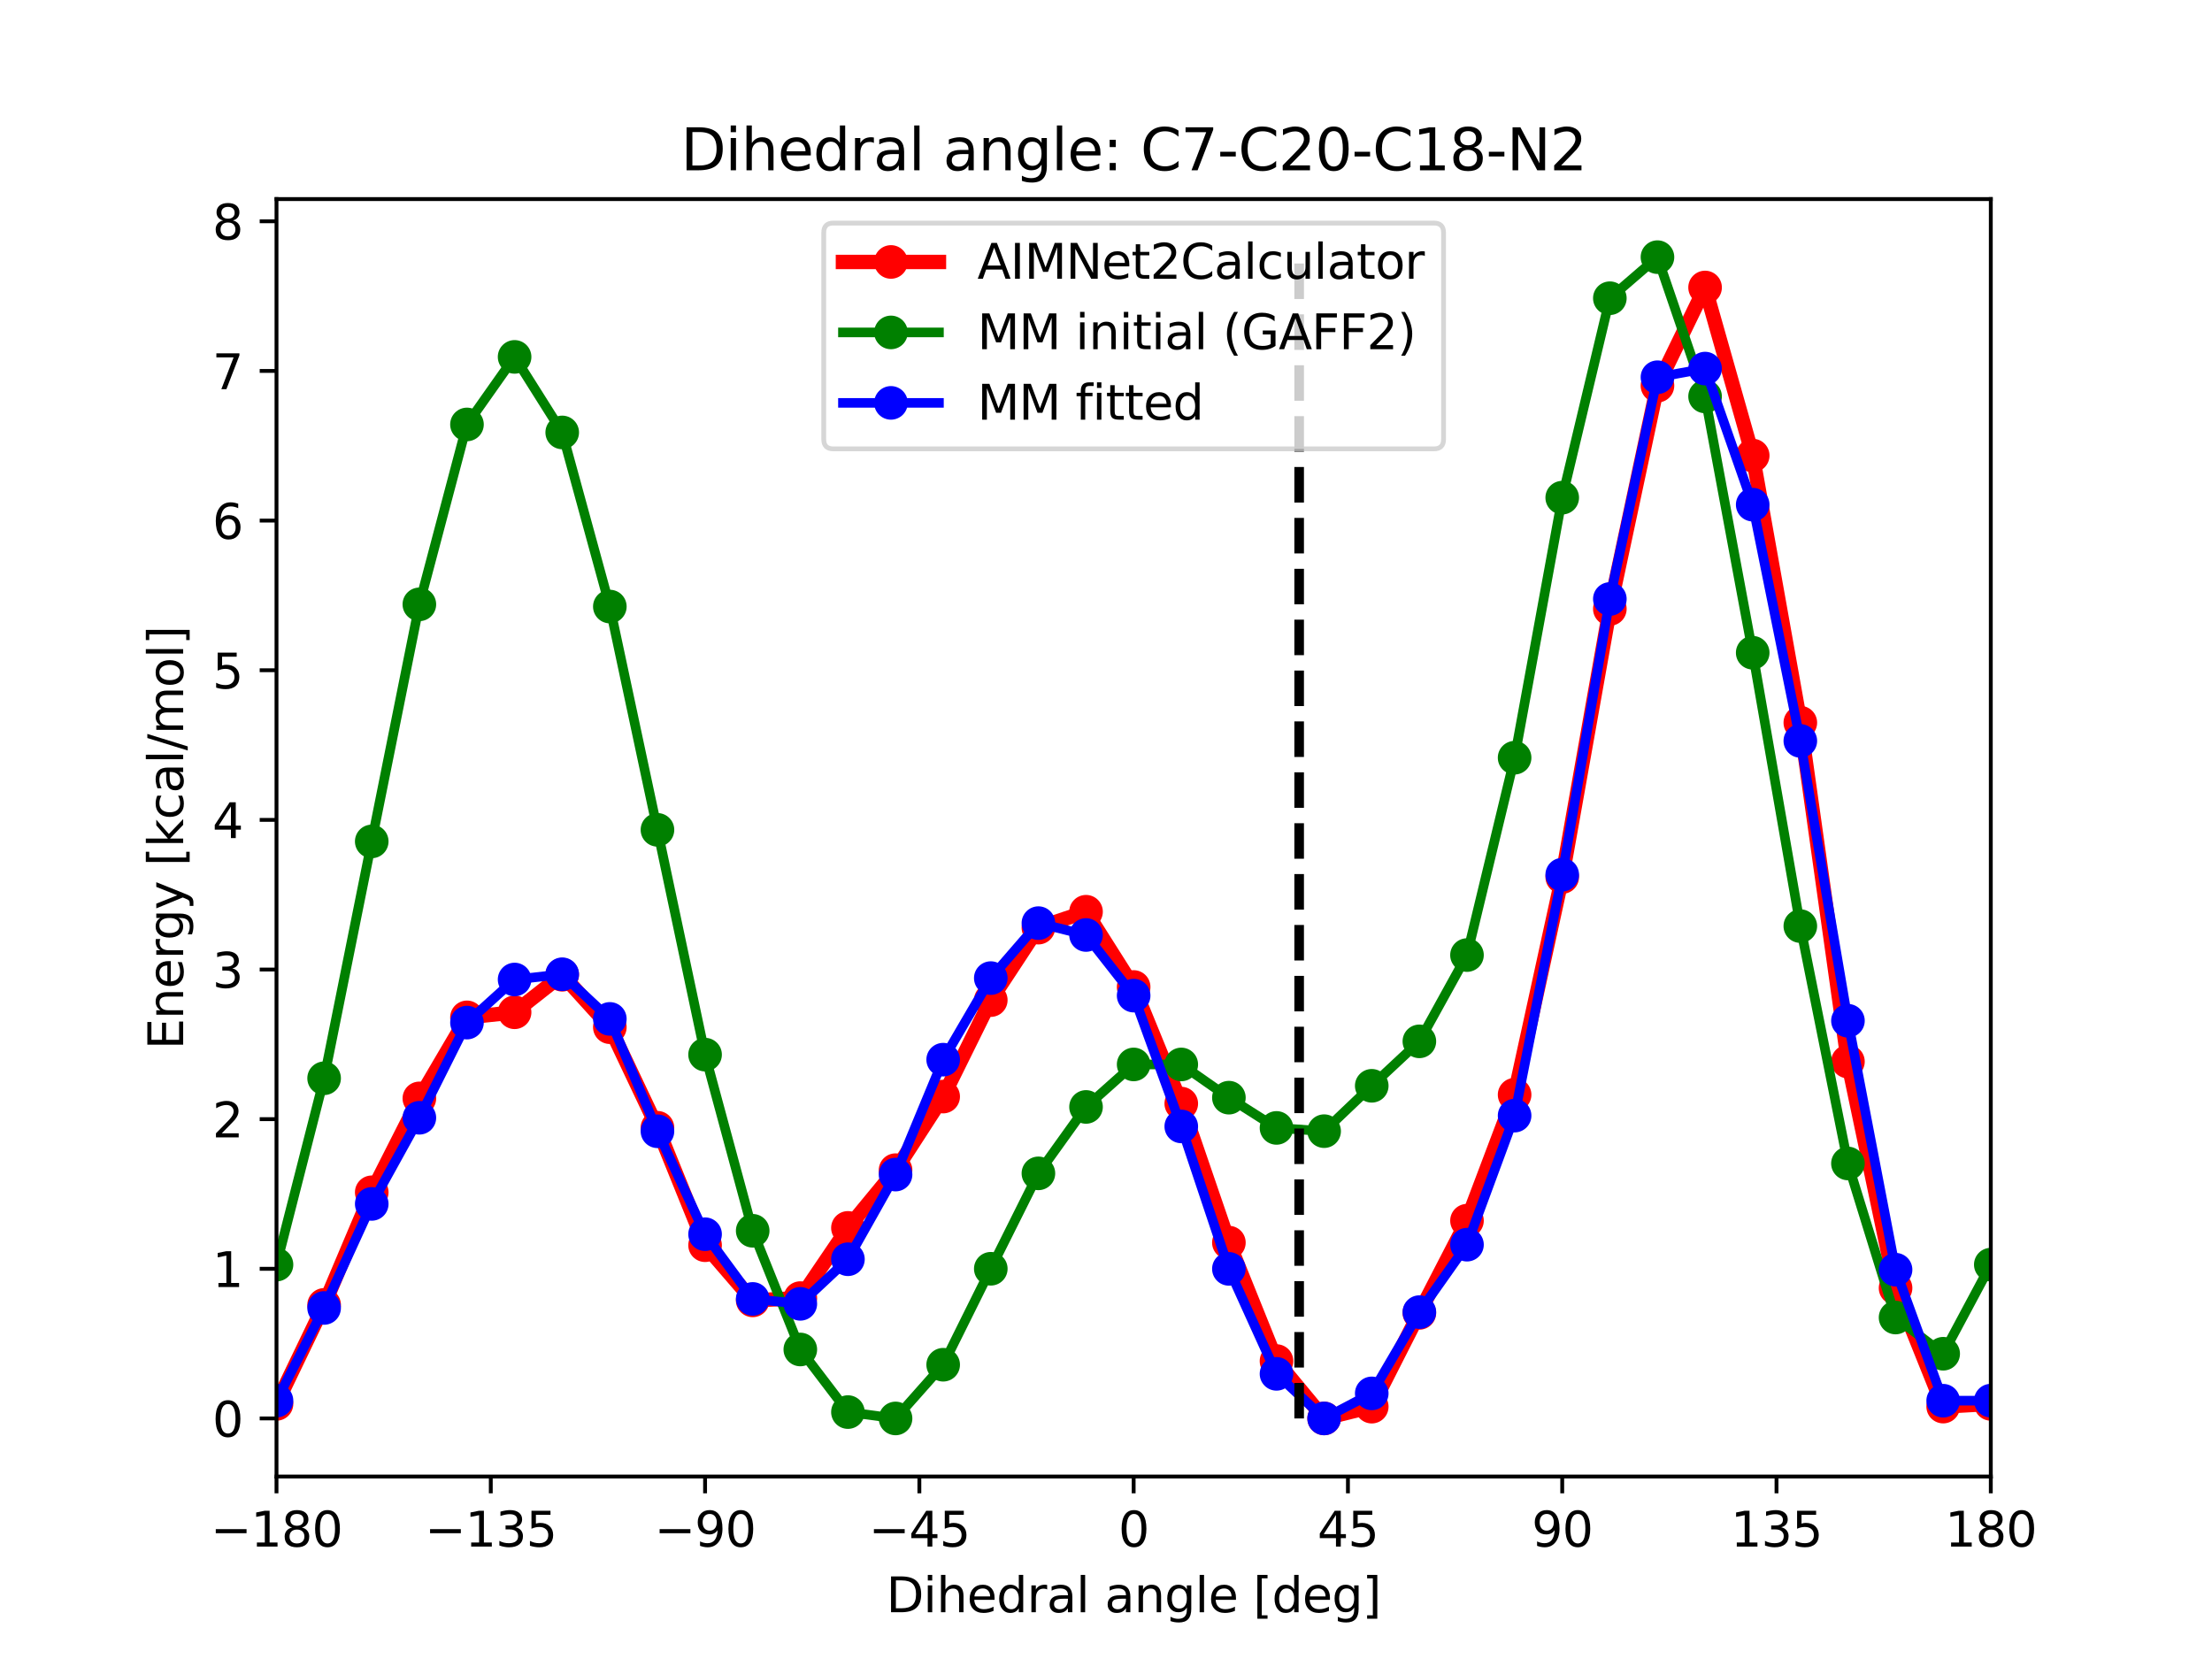 <?xml version="1.0" encoding="utf-8" standalone="no"?>
<!DOCTYPE svg PUBLIC "-//W3C//DTD SVG 1.1//EN"
  "http://www.w3.org/Graphics/SVG/1.1/DTD/svg11.dtd">
<svg xmlns:xlink="http://www.w3.org/1999/xlink" width="460.8pt" height="345.6pt" viewBox="0 0 460.8 345.6" xmlns="http://www.w3.org/2000/svg" version="1.1">
 <defs>
  <style type="text/css">*{stroke-linejoin: round; stroke-linecap: butt}</style>
 </defs>
 <g id="figure_1">
  <g id="patch_1">
   <path d="M 0 345.6 
L 460.8 345.6 
L 460.8 0 
L 0 0 
z
" style="fill: #ffffff"/>
  </g>
  <g id="axes_1">
   <g id="patch_2">
    <path d="M 57.6 307.584 
L 414.72 307.584 
L 414.72 41.472 
L 57.6 41.472 
z
" style="fill: #ffffff"/>
   </g>
   <g id="matplotlib.axis_1">
    <g id="xtick_1">
     <g id="line2d_1">
      <defs>
       <path id="m1bae385eb6" d="M 0 0 
L 0 3.5 
" style="stroke: #000000; stroke-width: 0.8"/>
      </defs>
      <g>
       <use xlink:href="#m1bae385eb6" x="57.6" y="307.584" style="stroke: #000000; stroke-width: 0.8"/>
      </g>
     </g>
     <g id="text_1">
      <!-- −180 -->
      <g transform="translate(43.866 322.182) scale(0.1 -0.1)">
       <defs>
        <path id="DejaVuSans-2212" d="M 678 2272 
L 4684 2272 
L 4684 1741 
L 678 1741 
L 678 2272 
z
" transform="scale(0.016)"/>
        <path id="DejaVuSans-31" d="M 794 531 
L 1825 531 
L 1825 4091 
L 703 3866 
L 703 4441 
L 1819 4666 
L 2450 4666 
L 2450 531 
L 3481 531 
L 3481 0 
L 794 0 
L 794 531 
z
" transform="scale(0.016)"/>
        <path id="DejaVuSans-38" d="M 2034 2216 
Q 1584 2216 1326 1975 
Q 1069 1734 1069 1313 
Q 1069 891 1326 650 
Q 1584 409 2034 409 
Q 2484 409 2743 651 
Q 3003 894 3003 1313 
Q 3003 1734 2745 1975 
Q 2488 2216 2034 2216 
z
M 1403 2484 
Q 997 2584 770 2862 
Q 544 3141 544 3541 
Q 544 4100 942 4425 
Q 1341 4750 2034 4750 
Q 2731 4750 3128 4425 
Q 3525 4100 3525 3541 
Q 3525 3141 3298 2862 
Q 3072 2584 2669 2484 
Q 3125 2378 3379 2068 
Q 3634 1759 3634 1313 
Q 3634 634 3220 271 
Q 2806 -91 2034 -91 
Q 1263 -91 848 271 
Q 434 634 434 1313 
Q 434 1759 690 2068 
Q 947 2378 1403 2484 
z
M 1172 3481 
Q 1172 3119 1398 2916 
Q 1625 2713 2034 2713 
Q 2441 2713 2670 2916 
Q 2900 3119 2900 3481 
Q 2900 3844 2670 4047 
Q 2441 4250 2034 4250 
Q 1625 4250 1398 4047 
Q 1172 3844 1172 3481 
z
" transform="scale(0.016)"/>
        <path id="DejaVuSans-30" d="M 2034 4250 
Q 1547 4250 1301 3770 
Q 1056 3291 1056 2328 
Q 1056 1369 1301 889 
Q 1547 409 2034 409 
Q 2525 409 2770 889 
Q 3016 1369 3016 2328 
Q 3016 3291 2770 3770 
Q 2525 4250 2034 4250 
z
M 2034 4750 
Q 2819 4750 3233 4129 
Q 3647 3509 3647 2328 
Q 3647 1150 3233 529 
Q 2819 -91 2034 -91 
Q 1250 -91 836 529 
Q 422 1150 422 2328 
Q 422 3509 836 4129 
Q 1250 4750 2034 4750 
z
" transform="scale(0.016)"/>
       </defs>
       <use xlink:href="#DejaVuSans-2212"/>
       <use xlink:href="#DejaVuSans-31" x="83.789"/>
       <use xlink:href="#DejaVuSans-38" x="147.412"/>
       <use xlink:href="#DejaVuSans-30" x="211.035"/>
      </g>
     </g>
    </g>
    <g id="xtick_2">
     <g id="line2d_2">
      <g>
       <use xlink:href="#m1bae385eb6" x="102.24" y="307.584" style="stroke: #000000; stroke-width: 0.8"/>
      </g>
     </g>
     <g id="text_2">
      <!-- −135 -->
      <g transform="translate(88.506 322.182) scale(0.1 -0.1)">
       <defs>
        <path id="DejaVuSans-33" d="M 2597 2516 
Q 3050 2419 3304 2112 
Q 3559 1806 3559 1356 
Q 3559 666 3084 287 
Q 2609 -91 1734 -91 
Q 1441 -91 1130 -33 
Q 819 25 488 141 
L 488 750 
Q 750 597 1062 519 
Q 1375 441 1716 441 
Q 2309 441 2620 675 
Q 2931 909 2931 1356 
Q 2931 1769 2642 2001 
Q 2353 2234 1838 2234 
L 1294 2234 
L 1294 2753 
L 1863 2753 
Q 2328 2753 2575 2939 
Q 2822 3125 2822 3475 
Q 2822 3834 2567 4026 
Q 2313 4219 1838 4219 
Q 1578 4219 1281 4162 
Q 984 4106 628 3988 
L 628 4550 
Q 988 4650 1302 4700 
Q 1616 4750 1894 4750 
Q 2613 4750 3031 4423 
Q 3450 4097 3450 3541 
Q 3450 3153 3228 2886 
Q 3006 2619 2597 2516 
z
" transform="scale(0.016)"/>
        <path id="DejaVuSans-35" d="M 691 4666 
L 3169 4666 
L 3169 4134 
L 1269 4134 
L 1269 2991 
Q 1406 3038 1543 3061 
Q 1681 3084 1819 3084 
Q 2600 3084 3056 2656 
Q 3513 2228 3513 1497 
Q 3513 744 3044 326 
Q 2575 -91 1722 -91 
Q 1428 -91 1123 -41 
Q 819 9 494 109 
L 494 744 
Q 775 591 1075 516 
Q 1375 441 1709 441 
Q 2250 441 2565 725 
Q 2881 1009 2881 1497 
Q 2881 1984 2565 2268 
Q 2250 2553 1709 2553 
Q 1456 2553 1204 2497 
Q 953 2441 691 2322 
L 691 4666 
z
" transform="scale(0.016)"/>
       </defs>
       <use xlink:href="#DejaVuSans-2212"/>
       <use xlink:href="#DejaVuSans-31" x="83.789"/>
       <use xlink:href="#DejaVuSans-33" x="147.412"/>
       <use xlink:href="#DejaVuSans-35" x="211.035"/>
      </g>
     </g>
    </g>
    <g id="xtick_3">
     <g id="line2d_3">
      <g>
       <use xlink:href="#m1bae385eb6" x="146.88" y="307.584" style="stroke: #000000; stroke-width: 0.8"/>
      </g>
     </g>
     <g id="text_3">
      <!-- −90 -->
      <g transform="translate(136.328 322.182) scale(0.1 -0.1)">
       <defs>
        <path id="DejaVuSans-39" d="M 703 97 
L 703 672 
Q 941 559 1184 500 
Q 1428 441 1663 441 
Q 2288 441 2617 861 
Q 2947 1281 2994 2138 
Q 2813 1869 2534 1725 
Q 2256 1581 1919 1581 
Q 1219 1581 811 2004 
Q 403 2428 403 3163 
Q 403 3881 828 4315 
Q 1253 4750 1959 4750 
Q 2769 4750 3195 4129 
Q 3622 3509 3622 2328 
Q 3622 1225 3098 567 
Q 2575 -91 1691 -91 
Q 1453 -91 1209 -44 
Q 966 3 703 97 
z
M 1959 2075 
Q 2384 2075 2632 2365 
Q 2881 2656 2881 3163 
Q 2881 3666 2632 3958 
Q 2384 4250 1959 4250 
Q 1534 4250 1286 3958 
Q 1038 3666 1038 3163 
Q 1038 2656 1286 2365 
Q 1534 2075 1959 2075 
z
" transform="scale(0.016)"/>
       </defs>
       <use xlink:href="#DejaVuSans-2212"/>
       <use xlink:href="#DejaVuSans-39" x="83.789"/>
       <use xlink:href="#DejaVuSans-30" x="147.412"/>
      </g>
     </g>
    </g>
    <g id="xtick_4">
     <g id="line2d_4">
      <g>
       <use xlink:href="#m1bae385eb6" x="191.52" y="307.584" style="stroke: #000000; stroke-width: 0.8"/>
      </g>
     </g>
     <g id="text_4">
      <!-- −45 -->
      <g transform="translate(180.968 322.182) scale(0.1 -0.1)">
       <defs>
        <path id="DejaVuSans-34" d="M 2419 4116 
L 825 1625 
L 2419 1625 
L 2419 4116 
z
M 2253 4666 
L 3047 4666 
L 3047 1625 
L 3713 1625 
L 3713 1100 
L 3047 1100 
L 3047 0 
L 2419 0 
L 2419 1100 
L 313 1100 
L 313 1709 
L 2253 4666 
z
" transform="scale(0.016)"/>
       </defs>
       <use xlink:href="#DejaVuSans-2212"/>
       <use xlink:href="#DejaVuSans-34" x="83.789"/>
       <use xlink:href="#DejaVuSans-35" x="147.412"/>
      </g>
     </g>
    </g>
    <g id="xtick_5">
     <g id="line2d_5">
      <g>
       <use xlink:href="#m1bae385eb6" x="236.16" y="307.584" style="stroke: #000000; stroke-width: 0.8"/>
      </g>
     </g>
     <g id="text_5">
      <!-- 0 -->
      <g transform="translate(232.979 322.182) scale(0.1 -0.1)">
       <use xlink:href="#DejaVuSans-30"/>
      </g>
     </g>
    </g>
    <g id="xtick_6">
     <g id="line2d_6">
      <g>
       <use xlink:href="#m1bae385eb6" x="280.8" y="307.584" style="stroke: #000000; stroke-width: 0.8"/>
      </g>
     </g>
     <g id="text_6">
      <!-- 45 -->
      <g transform="translate(274.438 322.182) scale(0.1 -0.1)">
       <use xlink:href="#DejaVuSans-34"/>
       <use xlink:href="#DejaVuSans-35" x="63.623"/>
      </g>
     </g>
    </g>
    <g id="xtick_7">
     <g id="line2d_7">
      <g>
       <use xlink:href="#m1bae385eb6" x="325.44" y="307.584" style="stroke: #000000; stroke-width: 0.8"/>
      </g>
     </g>
     <g id="text_7">
      <!-- 90 -->
      <g transform="translate(319.077 322.182) scale(0.1 -0.1)">
       <use xlink:href="#DejaVuSans-39"/>
       <use xlink:href="#DejaVuSans-30" x="63.623"/>
      </g>
     </g>
    </g>
    <g id="xtick_8">
     <g id="line2d_8">
      <g>
       <use xlink:href="#m1bae385eb6" x="370.08" y="307.584" style="stroke: #000000; stroke-width: 0.8"/>
      </g>
     </g>
     <g id="text_8">
      <!-- 135 -->
      <g transform="translate(360.536 322.182) scale(0.1 -0.1)">
       <use xlink:href="#DejaVuSans-31"/>
       <use xlink:href="#DejaVuSans-33" x="63.623"/>
       <use xlink:href="#DejaVuSans-35" x="127.246"/>
      </g>
     </g>
    </g>
    <g id="xtick_9">
     <g id="line2d_9">
      <g>
       <use xlink:href="#m1bae385eb6" x="414.72" y="307.584" style="stroke: #000000; stroke-width: 0.8"/>
      </g>
     </g>
     <g id="text_9">
      <!-- 180 -->
      <g transform="translate(405.176 322.182) scale(0.1 -0.1)">
       <use xlink:href="#DejaVuSans-31"/>
       <use xlink:href="#DejaVuSans-38" x="63.623"/>
       <use xlink:href="#DejaVuSans-30" x="127.246"/>
      </g>
     </g>
    </g>
    <g id="text_10">
     <!-- Dihedral angle [deg] -->
     <g transform="translate(184.615 335.861) scale(0.1 -0.1)">
      <defs>
       <path id="DejaVuSans-44" d="M 1259 4147 
L 1259 519 
L 2022 519 
Q 2988 519 3436 956 
Q 3884 1394 3884 2338 
Q 3884 3275 3436 3711 
Q 2988 4147 2022 4147 
L 1259 4147 
z
M 628 4666 
L 1925 4666 
Q 3281 4666 3915 4102 
Q 4550 3538 4550 2338 
Q 4550 1131 3912 565 
Q 3275 0 1925 0 
L 628 0 
L 628 4666 
z
" transform="scale(0.016)"/>
       <path id="DejaVuSans-69" d="M 603 3500 
L 1178 3500 
L 1178 0 
L 603 0 
L 603 3500 
z
M 603 4863 
L 1178 4863 
L 1178 4134 
L 603 4134 
L 603 4863 
z
" transform="scale(0.016)"/>
       <path id="DejaVuSans-68" d="M 3513 2113 
L 3513 0 
L 2938 0 
L 2938 2094 
Q 2938 2591 2744 2837 
Q 2550 3084 2163 3084 
Q 1697 3084 1428 2787 
Q 1159 2491 1159 1978 
L 1159 0 
L 581 0 
L 581 4863 
L 1159 4863 
L 1159 2956 
Q 1366 3272 1645 3428 
Q 1925 3584 2291 3584 
Q 2894 3584 3203 3211 
Q 3513 2838 3513 2113 
z
" transform="scale(0.016)"/>
       <path id="DejaVuSans-65" d="M 3597 1894 
L 3597 1613 
L 953 1613 
Q 991 1019 1311 708 
Q 1631 397 2203 397 
Q 2534 397 2845 478 
Q 3156 559 3463 722 
L 3463 178 
Q 3153 47 2828 -22 
Q 2503 -91 2169 -91 
Q 1331 -91 842 396 
Q 353 884 353 1716 
Q 353 2575 817 3079 
Q 1281 3584 2069 3584 
Q 2775 3584 3186 3129 
Q 3597 2675 3597 1894 
z
M 3022 2063 
Q 3016 2534 2758 2815 
Q 2500 3097 2075 3097 
Q 1594 3097 1305 2825 
Q 1016 2553 972 2059 
L 3022 2063 
z
" transform="scale(0.016)"/>
       <path id="DejaVuSans-64" d="M 2906 2969 
L 2906 4863 
L 3481 4863 
L 3481 0 
L 2906 0 
L 2906 525 
Q 2725 213 2448 61 
Q 2172 -91 1784 -91 
Q 1150 -91 751 415 
Q 353 922 353 1747 
Q 353 2572 751 3078 
Q 1150 3584 1784 3584 
Q 2172 3584 2448 3432 
Q 2725 3281 2906 2969 
z
M 947 1747 
Q 947 1113 1208 752 
Q 1469 391 1925 391 
Q 2381 391 2643 752 
Q 2906 1113 2906 1747 
Q 2906 2381 2643 2742 
Q 2381 3103 1925 3103 
Q 1469 3103 1208 2742 
Q 947 2381 947 1747 
z
" transform="scale(0.016)"/>
       <path id="DejaVuSans-72" d="M 2631 2963 
Q 2534 3019 2420 3045 
Q 2306 3072 2169 3072 
Q 1681 3072 1420 2755 
Q 1159 2438 1159 1844 
L 1159 0 
L 581 0 
L 581 3500 
L 1159 3500 
L 1159 2956 
Q 1341 3275 1631 3429 
Q 1922 3584 2338 3584 
Q 2397 3584 2469 3576 
Q 2541 3569 2628 3553 
L 2631 2963 
z
" transform="scale(0.016)"/>
       <path id="DejaVuSans-61" d="M 2194 1759 
Q 1497 1759 1228 1600 
Q 959 1441 959 1056 
Q 959 750 1161 570 
Q 1363 391 1709 391 
Q 2188 391 2477 730 
Q 2766 1069 2766 1631 
L 2766 1759 
L 2194 1759 
z
M 3341 1997 
L 3341 0 
L 2766 0 
L 2766 531 
Q 2569 213 2275 61 
Q 1981 -91 1556 -91 
Q 1019 -91 701 211 
Q 384 513 384 1019 
Q 384 1609 779 1909 
Q 1175 2209 1959 2209 
L 2766 2209 
L 2766 2266 
Q 2766 2663 2505 2880 
Q 2244 3097 1772 3097 
Q 1472 3097 1187 3025 
Q 903 2953 641 2809 
L 641 3341 
Q 956 3463 1253 3523 
Q 1550 3584 1831 3584 
Q 2591 3584 2966 3190 
Q 3341 2797 3341 1997 
z
" transform="scale(0.016)"/>
       <path id="DejaVuSans-6c" d="M 603 4863 
L 1178 4863 
L 1178 0 
L 603 0 
L 603 4863 
z
" transform="scale(0.016)"/>
       <path id="DejaVuSans-20" transform="scale(0.016)"/>
       <path id="DejaVuSans-6e" d="M 3513 2113 
L 3513 0 
L 2938 0 
L 2938 2094 
Q 2938 2591 2744 2837 
Q 2550 3084 2163 3084 
Q 1697 3084 1428 2787 
Q 1159 2491 1159 1978 
L 1159 0 
L 581 0 
L 581 3500 
L 1159 3500 
L 1159 2956 
Q 1366 3272 1645 3428 
Q 1925 3584 2291 3584 
Q 2894 3584 3203 3211 
Q 3513 2838 3513 2113 
z
" transform="scale(0.016)"/>
       <path id="DejaVuSans-67" d="M 2906 1791 
Q 2906 2416 2648 2759 
Q 2391 3103 1925 3103 
Q 1463 3103 1205 2759 
Q 947 2416 947 1791 
Q 947 1169 1205 825 
Q 1463 481 1925 481 
Q 2391 481 2648 825 
Q 2906 1169 2906 1791 
z
M 3481 434 
Q 3481 -459 3084 -895 
Q 2688 -1331 1869 -1331 
Q 1566 -1331 1297 -1286 
Q 1028 -1241 775 -1147 
L 775 -588 
Q 1028 -725 1275 -790 
Q 1522 -856 1778 -856 
Q 2344 -856 2625 -561 
Q 2906 -266 2906 331 
L 2906 616 
Q 2728 306 2450 153 
Q 2172 0 1784 0 
Q 1141 0 747 490 
Q 353 981 353 1791 
Q 353 2603 747 3093 
Q 1141 3584 1784 3584 
Q 2172 3584 2450 3431 
Q 2728 3278 2906 2969 
L 2906 3500 
L 3481 3500 
L 3481 434 
z
" transform="scale(0.016)"/>
       <path id="DejaVuSans-5b" d="M 550 4863 
L 1875 4863 
L 1875 4416 
L 1125 4416 
L 1125 -397 
L 1875 -397 
L 1875 -844 
L 550 -844 
L 550 4863 
z
" transform="scale(0.016)"/>
       <path id="DejaVuSans-5d" d="M 1947 4863 
L 1947 -844 
L 622 -844 
L 622 -397 
L 1369 -397 
L 1369 4416 
L 622 4416 
L 622 4863 
L 1947 4863 
z
" transform="scale(0.016)"/>
      </defs>
      <use xlink:href="#DejaVuSans-44"/>
      <use xlink:href="#DejaVuSans-69" x="77.002"/>
      <use xlink:href="#DejaVuSans-68" x="104.785"/>
      <use xlink:href="#DejaVuSans-65" x="168.164"/>
      <use xlink:href="#DejaVuSans-64" x="229.688"/>
      <use xlink:href="#DejaVuSans-72" x="293.164"/>
      <use xlink:href="#DejaVuSans-61" x="334.277"/>
      <use xlink:href="#DejaVuSans-6c" x="395.557"/>
      <use xlink:href="#DejaVuSans-20" x="423.34"/>
      <use xlink:href="#DejaVuSans-61" x="455.127"/>
      <use xlink:href="#DejaVuSans-6e" x="516.406"/>
      <use xlink:href="#DejaVuSans-67" x="579.785"/>
      <use xlink:href="#DejaVuSans-6c" x="643.262"/>
      <use xlink:href="#DejaVuSans-65" x="671.045"/>
      <use xlink:href="#DejaVuSans-20" x="732.568"/>
      <use xlink:href="#DejaVuSans-5b" x="764.355"/>
      <use xlink:href="#DejaVuSans-64" x="803.369"/>
      <use xlink:href="#DejaVuSans-65" x="866.846"/>
      <use xlink:href="#DejaVuSans-67" x="928.369"/>
      <use xlink:href="#DejaVuSans-5d" x="991.846"/>
     </g>
    </g>
   </g>
   <g id="matplotlib.axis_2">
    <g id="ytick_1">
     <g id="line2d_10">
      <defs>
       <path id="m9f145218b3" d="M 0 0 
L -3.5 0 
" style="stroke: #000000; stroke-width: 0.8"/>
      </defs>
      <g>
       <use xlink:href="#m9f145218b3" x="57.6" y="295.488" style="stroke: #000000; stroke-width: 0.8"/>
      </g>
     </g>
     <g id="text_11">
      <!-- 0 -->
      <g transform="translate(44.237 299.287) scale(0.1 -0.1)">
       <use xlink:href="#DejaVuSans-30"/>
      </g>
     </g>
    </g>
    <g id="ytick_2">
     <g id="line2d_11">
      <g>
       <use xlink:href="#m9f145218b3" x="57.6" y="264.314" style="stroke: #000000; stroke-width: 0.8"/>
      </g>
     </g>
     <g id="text_12">
      <!-- 1 -->
      <g transform="translate(44.237 268.114) scale(0.1 -0.1)">
       <use xlink:href="#DejaVuSans-31"/>
      </g>
     </g>
    </g>
    <g id="ytick_3">
     <g id="line2d_12">
      <g>
       <use xlink:href="#m9f145218b3" x="57.6" y="233.141" style="stroke: #000000; stroke-width: 0.8"/>
      </g>
     </g>
     <g id="text_13">
      <!-- 2 -->
      <g transform="translate(44.237 236.94) scale(0.1 -0.1)">
       <defs>
        <path id="DejaVuSans-32" d="M 1228 531 
L 3431 531 
L 3431 0 
L 469 0 
L 469 531 
Q 828 903 1448 1529 
Q 2069 2156 2228 2338 
Q 2531 2678 2651 2914 
Q 2772 3150 2772 3378 
Q 2772 3750 2511 3984 
Q 2250 4219 1831 4219 
Q 1534 4219 1204 4116 
Q 875 4013 500 3803 
L 500 4441 
Q 881 4594 1212 4672 
Q 1544 4750 1819 4750 
Q 2544 4750 2975 4387 
Q 3406 4025 3406 3419 
Q 3406 3131 3298 2873 
Q 3191 2616 2906 2266 
Q 2828 2175 2409 1742 
Q 1991 1309 1228 531 
z
" transform="scale(0.016)"/>
       </defs>
       <use xlink:href="#DejaVuSans-32"/>
      </g>
     </g>
    </g>
    <g id="ytick_4">
     <g id="line2d_13">
      <g>
       <use xlink:href="#m9f145218b3" x="57.6" y="201.967" style="stroke: #000000; stroke-width: 0.8"/>
      </g>
     </g>
     <g id="text_14">
      <!-- 3 -->
      <g transform="translate(44.237 205.766) scale(0.1 -0.1)">
       <use xlink:href="#DejaVuSans-33"/>
      </g>
     </g>
    </g>
    <g id="ytick_5">
     <g id="line2d_14">
      <g>
       <use xlink:href="#m9f145218b3" x="57.6" y="170.793" style="stroke: #000000; stroke-width: 0.8"/>
      </g>
     </g>
     <g id="text_15">
      <!-- 4 -->
      <g transform="translate(44.237 174.592) scale(0.1 -0.1)">
       <use xlink:href="#DejaVuSans-34"/>
      </g>
     </g>
    </g>
    <g id="ytick_6">
     <g id="line2d_15">
      <g>
       <use xlink:href="#m9f145218b3" x="57.6" y="139.62" style="stroke: #000000; stroke-width: 0.8"/>
      </g>
     </g>
     <g id="text_16">
      <!-- 5 -->
      <g transform="translate(44.237 143.419) scale(0.1 -0.1)">
       <use xlink:href="#DejaVuSans-35"/>
      </g>
     </g>
    </g>
    <g id="ytick_7">
     <g id="line2d_16">
      <g>
       <use xlink:href="#m9f145218b3" x="57.6" y="108.446" style="stroke: #000000; stroke-width: 0.8"/>
      </g>
     </g>
     <g id="text_17">
      <!-- 6 -->
      <g transform="translate(44.237 112.245) scale(0.1 -0.1)">
       <defs>
        <path id="DejaVuSans-36" d="M 2113 2584 
Q 1688 2584 1439 2293 
Q 1191 2003 1191 1497 
Q 1191 994 1439 701 
Q 1688 409 2113 409 
Q 2538 409 2786 701 
Q 3034 994 3034 1497 
Q 3034 2003 2786 2293 
Q 2538 2584 2113 2584 
z
M 3366 4563 
L 3366 3988 
Q 3128 4100 2886 4159 
Q 2644 4219 2406 4219 
Q 1781 4219 1451 3797 
Q 1122 3375 1075 2522 
Q 1259 2794 1537 2939 
Q 1816 3084 2150 3084 
Q 2853 3084 3261 2657 
Q 3669 2231 3669 1497 
Q 3669 778 3244 343 
Q 2819 -91 2113 -91 
Q 1303 -91 875 529 
Q 447 1150 447 2328 
Q 447 3434 972 4092 
Q 1497 4750 2381 4750 
Q 2619 4750 2861 4703 
Q 3103 4656 3366 4563 
z
" transform="scale(0.016)"/>
       </defs>
       <use xlink:href="#DejaVuSans-36"/>
      </g>
     </g>
    </g>
    <g id="ytick_8">
     <g id="line2d_17">
      <g>
       <use xlink:href="#m9f145218b3" x="57.6" y="77.272" style="stroke: #000000; stroke-width: 0.8"/>
      </g>
     </g>
     <g id="text_18">
      <!-- 7 -->
      <g transform="translate(44.237 81.071) scale(0.1 -0.1)">
       <defs>
        <path id="DejaVuSans-37" d="M 525 4666 
L 3525 4666 
L 3525 4397 
L 1831 0 
L 1172 0 
L 2766 4134 
L 525 4134 
L 525 4666 
z
" transform="scale(0.016)"/>
       </defs>
       <use xlink:href="#DejaVuSans-37"/>
      </g>
     </g>
    </g>
    <g id="ytick_9">
     <g id="line2d_18">
      <g>
       <use xlink:href="#m9f145218b3" x="57.6" y="46.099" style="stroke: #000000; stroke-width: 0.8"/>
      </g>
     </g>
     <g id="text_19">
      <!-- 8 -->
      <g transform="translate(44.237 49.898) scale(0.1 -0.1)">
       <use xlink:href="#DejaVuSans-38"/>
      </g>
     </g>
    </g>
    <g id="text_20">
     <!-- Energy [kcal/mol] -->
     <g transform="translate(38.158 218.626) rotate(-90) scale(0.1 -0.1)">
      <defs>
       <path id="DejaVuSans-45" d="M 628 4666 
L 3578 4666 
L 3578 4134 
L 1259 4134 
L 1259 2753 
L 3481 2753 
L 3481 2222 
L 1259 2222 
L 1259 531 
L 3634 531 
L 3634 0 
L 628 0 
L 628 4666 
z
" transform="scale(0.016)"/>
       <path id="DejaVuSans-79" d="M 2059 -325 
Q 1816 -950 1584 -1140 
Q 1353 -1331 966 -1331 
L 506 -1331 
L 506 -850 
L 844 -850 
Q 1081 -850 1212 -737 
Q 1344 -625 1503 -206 
L 1606 56 
L 191 3500 
L 800 3500 
L 1894 763 
L 2988 3500 
L 3597 3500 
L 2059 -325 
z
" transform="scale(0.016)"/>
       <path id="DejaVuSans-6b" d="M 581 4863 
L 1159 4863 
L 1159 1991 
L 2875 3500 
L 3609 3500 
L 1753 1863 
L 3688 0 
L 2938 0 
L 1159 1709 
L 1159 0 
L 581 0 
L 581 4863 
z
" transform="scale(0.016)"/>
       <path id="DejaVuSans-63" d="M 3122 3366 
L 3122 2828 
Q 2878 2963 2633 3030 
Q 2388 3097 2138 3097 
Q 1578 3097 1268 2742 
Q 959 2388 959 1747 
Q 959 1106 1268 751 
Q 1578 397 2138 397 
Q 2388 397 2633 464 
Q 2878 531 3122 666 
L 3122 134 
Q 2881 22 2623 -34 
Q 2366 -91 2075 -91 
Q 1284 -91 818 406 
Q 353 903 353 1747 
Q 353 2603 823 3093 
Q 1294 3584 2113 3584 
Q 2378 3584 2631 3529 
Q 2884 3475 3122 3366 
z
" transform="scale(0.016)"/>
       <path id="DejaVuSans-2f" d="M 1625 4666 
L 2156 4666 
L 531 -594 
L 0 -594 
L 1625 4666 
z
" transform="scale(0.016)"/>
       <path id="DejaVuSans-6d" d="M 3328 2828 
Q 3544 3216 3844 3400 
Q 4144 3584 4550 3584 
Q 5097 3584 5394 3201 
Q 5691 2819 5691 2113 
L 5691 0 
L 5113 0 
L 5113 2094 
Q 5113 2597 4934 2840 
Q 4756 3084 4391 3084 
Q 3944 3084 3684 2787 
Q 3425 2491 3425 1978 
L 3425 0 
L 2847 0 
L 2847 2094 
Q 2847 2600 2669 2842 
Q 2491 3084 2119 3084 
Q 1678 3084 1418 2786 
Q 1159 2488 1159 1978 
L 1159 0 
L 581 0 
L 581 3500 
L 1159 3500 
L 1159 2956 
Q 1356 3278 1631 3431 
Q 1906 3584 2284 3584 
Q 2666 3584 2933 3390 
Q 3200 3197 3328 2828 
z
" transform="scale(0.016)"/>
       <path id="DejaVuSans-6f" d="M 1959 3097 
Q 1497 3097 1228 2736 
Q 959 2375 959 1747 
Q 959 1119 1226 758 
Q 1494 397 1959 397 
Q 2419 397 2687 759 
Q 2956 1122 2956 1747 
Q 2956 2369 2687 2733 
Q 2419 3097 1959 3097 
z
M 1959 3584 
Q 2709 3584 3137 3096 
Q 3566 2609 3566 1747 
Q 3566 888 3137 398 
Q 2709 -91 1959 -91 
Q 1206 -91 779 398 
Q 353 888 353 1747 
Q 353 2609 779 3096 
Q 1206 3584 1959 3584 
z
" transform="scale(0.016)"/>
      </defs>
      <use xlink:href="#DejaVuSans-45"/>
      <use xlink:href="#DejaVuSans-6e" x="63.184"/>
      <use xlink:href="#DejaVuSans-65" x="126.562"/>
      <use xlink:href="#DejaVuSans-72" x="188.086"/>
      <use xlink:href="#DejaVuSans-67" x="227.449"/>
      <use xlink:href="#DejaVuSans-79" x="290.926"/>
      <use xlink:href="#DejaVuSans-20" x="350.105"/>
      <use xlink:href="#DejaVuSans-5b" x="381.893"/>
      <use xlink:href="#DejaVuSans-6b" x="420.906"/>
      <use xlink:href="#DejaVuSans-63" x="478.816"/>
      <use xlink:href="#DejaVuSans-61" x="533.797"/>
      <use xlink:href="#DejaVuSans-6c" x="595.076"/>
      <use xlink:href="#DejaVuSans-2f" x="622.859"/>
      <use xlink:href="#DejaVuSans-6d" x="656.551"/>
      <use xlink:href="#DejaVuSans-6f" x="753.963"/>
      <use xlink:href="#DejaVuSans-6c" x="815.145"/>
      <use xlink:href="#DejaVuSans-5d" x="842.928"/>
     </g>
    </g>
   </g>
   <g id="line2d_19">
    <path d="M 47.68 293.019 
L 57.6 292.456 
L 67.52 271.832 
L 77.44 248.375 
L 87.36 228.816 
L 97.28 211.934 
L 107.2 210.875 
L 117.12 203.058 
L 127.04 213.985 
L 136.96 234.932 
L 146.88 259.402 
L 156.8 270.895 
L 166.72 270.417 
L 176.64 255.793 
L 186.56 243.767 
L 196.48 228.437 
L 206.4 208.341 
L 216.32 193.243 
L 226.24 189.93 
L 236.16 205.608 
L 246.08 229.898 
L 256 258.859 
L 265.92 283.531 
L 275.84 295.488 
L 285.76 293.033 
L 295.68 273.501 
L 305.6 254.292 
L 315.52 228.051 
L 325.44 182.706 
L 335.36 126.851 
L 345.28 80.348 
L 355.2 59.89 
L 365.12 94.899 
L 375.04 150.546 
L 384.96 221.143 
L 394.88 268.327 
L 404.8 293.019 
L 414.72 292.456 
" clip-path="url(#p11c329bd2d)" style="fill: none; stroke: #ff0000; stroke-width: 3; stroke-linecap: square"/>
    <defs>
     <path id="m4e90f097a6" d="M 0 3 
C 0.796 3 1.559 2.684 2.121 2.121 
C 2.684 1.559 3 0.796 3 0 
C 3 -0.796 2.684 -1.559 2.121 -2.121 
C 1.559 -2.684 0.796 -3 0 -3 
C -0.796 -3 -1.559 -2.684 -2.121 -2.121 
C -2.684 -1.559 -3 -0.796 -3 0 
C -3 0.796 -2.684 1.559 -2.121 2.121 
C -1.559 2.684 -0.796 3 0 3 
z
" style="stroke: #ff0000"/>
    </defs>
    <g clip-path="url(#p11c329bd2d)">
     <use xlink:href="#m4e90f097a6" x="47.68" y="293.019" style="fill: #ff0000; stroke: #ff0000"/>
     <use xlink:href="#m4e90f097a6" x="57.6" y="292.456" style="fill: #ff0000; stroke: #ff0000"/>
     <use xlink:href="#m4e90f097a6" x="67.52" y="271.832" style="fill: #ff0000; stroke: #ff0000"/>
     <use xlink:href="#m4e90f097a6" x="77.44" y="248.375" style="fill: #ff0000; stroke: #ff0000"/>
     <use xlink:href="#m4e90f097a6" x="87.36" y="228.816" style="fill: #ff0000; stroke: #ff0000"/>
     <use xlink:href="#m4e90f097a6" x="97.28" y="211.934" style="fill: #ff0000; stroke: #ff0000"/>
     <use xlink:href="#m4e90f097a6" x="107.2" y="210.875" style="fill: #ff0000; stroke: #ff0000"/>
     <use xlink:href="#m4e90f097a6" x="117.12" y="203.058" style="fill: #ff0000; stroke: #ff0000"/>
     <use xlink:href="#m4e90f097a6" x="127.04" y="213.985" style="fill: #ff0000; stroke: #ff0000"/>
     <use xlink:href="#m4e90f097a6" x="136.96" y="234.932" style="fill: #ff0000; stroke: #ff0000"/>
     <use xlink:href="#m4e90f097a6" x="146.88" y="259.402" style="fill: #ff0000; stroke: #ff0000"/>
     <use xlink:href="#m4e90f097a6" x="156.8" y="270.895" style="fill: #ff0000; stroke: #ff0000"/>
     <use xlink:href="#m4e90f097a6" x="166.72" y="270.417" style="fill: #ff0000; stroke: #ff0000"/>
     <use xlink:href="#m4e90f097a6" x="176.64" y="255.793" style="fill: #ff0000; stroke: #ff0000"/>
     <use xlink:href="#m4e90f097a6" x="186.56" y="243.767" style="fill: #ff0000; stroke: #ff0000"/>
     <use xlink:href="#m4e90f097a6" x="196.48" y="228.437" style="fill: #ff0000; stroke: #ff0000"/>
     <use xlink:href="#m4e90f097a6" x="206.4" y="208.341" style="fill: #ff0000; stroke: #ff0000"/>
     <use xlink:href="#m4e90f097a6" x="216.32" y="193.243" style="fill: #ff0000; stroke: #ff0000"/>
     <use xlink:href="#m4e90f097a6" x="226.24" y="189.93" style="fill: #ff0000; stroke: #ff0000"/>
     <use xlink:href="#m4e90f097a6" x="236.16" y="205.608" style="fill: #ff0000; stroke: #ff0000"/>
     <use xlink:href="#m4e90f097a6" x="246.08" y="229.898" style="fill: #ff0000; stroke: #ff0000"/>
     <use xlink:href="#m4e90f097a6" x="256" y="258.859" style="fill: #ff0000; stroke: #ff0000"/>
     <use xlink:href="#m4e90f097a6" x="265.92" y="283.531" style="fill: #ff0000; stroke: #ff0000"/>
     <use xlink:href="#m4e90f097a6" x="275.84" y="295.488" style="fill: #ff0000; stroke: #ff0000"/>
     <use xlink:href="#m4e90f097a6" x="285.76" y="293.033" style="fill: #ff0000; stroke: #ff0000"/>
     <use xlink:href="#m4e90f097a6" x="295.68" y="273.501" style="fill: #ff0000; stroke: #ff0000"/>
     <use xlink:href="#m4e90f097a6" x="305.6" y="254.292" style="fill: #ff0000; stroke: #ff0000"/>
     <use xlink:href="#m4e90f097a6" x="315.52" y="228.051" style="fill: #ff0000; stroke: #ff0000"/>
     <use xlink:href="#m4e90f097a6" x="325.44" y="182.706" style="fill: #ff0000; stroke: #ff0000"/>
     <use xlink:href="#m4e90f097a6" x="335.36" y="126.851" style="fill: #ff0000; stroke: #ff0000"/>
     <use xlink:href="#m4e90f097a6" x="345.28" y="80.348" style="fill: #ff0000; stroke: #ff0000"/>
     <use xlink:href="#m4e90f097a6" x="355.2" y="59.89" style="fill: #ff0000; stroke: #ff0000"/>
     <use xlink:href="#m4e90f097a6" x="365.12" y="94.899" style="fill: #ff0000; stroke: #ff0000"/>
     <use xlink:href="#m4e90f097a6" x="375.04" y="150.546" style="fill: #ff0000; stroke: #ff0000"/>
     <use xlink:href="#m4e90f097a6" x="384.96" y="221.143" style="fill: #ff0000; stroke: #ff0000"/>
     <use xlink:href="#m4e90f097a6" x="394.88" y="268.327" style="fill: #ff0000; stroke: #ff0000"/>
     <use xlink:href="#m4e90f097a6" x="404.8" y="293.019" style="fill: #ff0000; stroke: #ff0000"/>
     <use xlink:href="#m4e90f097a6" x="414.72" y="292.456" style="fill: #ff0000; stroke: #ff0000"/>
    </g>
   </g>
   <g id="line2d_20">
    <path d="M 47.68 282.008 
L 57.6 263.445 
L 67.52 224.625 
L 77.44 175.284 
L 87.36 125.897 
L 97.28 88.419 
L 107.2 74.347 
L 117.12 90.084 
L 127.04 126.357 
L 136.96 172.871 
L 146.88 219.698 
L 156.8 256.393 
L 166.72 281.123 
L 176.64 294.162 
L 186.56 295.488 
L 196.48 284.299 
L 206.4 264.307 
L 216.32 244.432 
L 226.24 230.595 
L 236.16 221.742 
L 246.08 221.744 
L 256 228.664 
L 265.92 234.967 
L 275.84 235.642 
L 285.76 226.192 
L 295.68 216.933 
L 305.6 198.958 
L 315.52 157.845 
L 325.44 103.674 
L 335.36 62.124 
L 345.28 53.568 
L 355.2 82.587 
L 365.12 135.977 
L 375.04 192.923 
L 384.96 242.373 
L 394.88 274.466 
L 404.8 282.008 
L 414.72 263.445 
" clip-path="url(#p11c329bd2d)" style="fill: none; stroke: #008000; stroke-width: 2; stroke-linecap: square"/>
    <defs>
     <path id="md11ec51aec" d="M 0 3 
C 0.796 3 1.559 2.684 2.121 2.121 
C 2.684 1.559 3 0.796 3 0 
C 3 -0.796 2.684 -1.559 2.121 -2.121 
C 1.559 -2.684 0.796 -3 0 -3 
C -0.796 -3 -1.559 -2.684 -2.121 -2.121 
C -2.684 -1.559 -3 -0.796 -3 0 
C -3 0.796 -2.684 1.559 -2.121 2.121 
C -1.559 2.684 -0.796 3 0 3 
z
" style="stroke: #008000"/>
    </defs>
    <g clip-path="url(#p11c329bd2d)">
     <use xlink:href="#md11ec51aec" x="47.68" y="282.008" style="fill: #008000; stroke: #008000"/>
     <use xlink:href="#md11ec51aec" x="57.6" y="263.445" style="fill: #008000; stroke: #008000"/>
     <use xlink:href="#md11ec51aec" x="67.52" y="224.625" style="fill: #008000; stroke: #008000"/>
     <use xlink:href="#md11ec51aec" x="77.44" y="175.284" style="fill: #008000; stroke: #008000"/>
     <use xlink:href="#md11ec51aec" x="87.36" y="125.897" style="fill: #008000; stroke: #008000"/>
     <use xlink:href="#md11ec51aec" x="97.28" y="88.419" style="fill: #008000; stroke: #008000"/>
     <use xlink:href="#md11ec51aec" x="107.2" y="74.347" style="fill: #008000; stroke: #008000"/>
     <use xlink:href="#md11ec51aec" x="117.12" y="90.084" style="fill: #008000; stroke: #008000"/>
     <use xlink:href="#md11ec51aec" x="127.04" y="126.357" style="fill: #008000; stroke: #008000"/>
     <use xlink:href="#md11ec51aec" x="136.96" y="172.871" style="fill: #008000; stroke: #008000"/>
     <use xlink:href="#md11ec51aec" x="146.88" y="219.698" style="fill: #008000; stroke: #008000"/>
     <use xlink:href="#md11ec51aec" x="156.8" y="256.393" style="fill: #008000; stroke: #008000"/>
     <use xlink:href="#md11ec51aec" x="166.72" y="281.123" style="fill: #008000; stroke: #008000"/>
     <use xlink:href="#md11ec51aec" x="176.64" y="294.162" style="fill: #008000; stroke: #008000"/>
     <use xlink:href="#md11ec51aec" x="186.56" y="295.488" style="fill: #008000; stroke: #008000"/>
     <use xlink:href="#md11ec51aec" x="196.48" y="284.299" style="fill: #008000; stroke: #008000"/>
     <use xlink:href="#md11ec51aec" x="206.4" y="264.307" style="fill: #008000; stroke: #008000"/>
     <use xlink:href="#md11ec51aec" x="216.32" y="244.432" style="fill: #008000; stroke: #008000"/>
     <use xlink:href="#md11ec51aec" x="226.24" y="230.595" style="fill: #008000; stroke: #008000"/>
     <use xlink:href="#md11ec51aec" x="236.16" y="221.742" style="fill: #008000; stroke: #008000"/>
     <use xlink:href="#md11ec51aec" x="246.08" y="221.744" style="fill: #008000; stroke: #008000"/>
     <use xlink:href="#md11ec51aec" x="256" y="228.664" style="fill: #008000; stroke: #008000"/>
     <use xlink:href="#md11ec51aec" x="265.92" y="234.967" style="fill: #008000; stroke: #008000"/>
     <use xlink:href="#md11ec51aec" x="275.84" y="235.642" style="fill: #008000; stroke: #008000"/>
     <use xlink:href="#md11ec51aec" x="285.76" y="226.192" style="fill: #008000; stroke: #008000"/>
     <use xlink:href="#md11ec51aec" x="295.68" y="216.933" style="fill: #008000; stroke: #008000"/>
     <use xlink:href="#md11ec51aec" x="305.6" y="198.958" style="fill: #008000; stroke: #008000"/>
     <use xlink:href="#md11ec51aec" x="315.52" y="157.845" style="fill: #008000; stroke: #008000"/>
     <use xlink:href="#md11ec51aec" x="325.44" y="103.674" style="fill: #008000; stroke: #008000"/>
     <use xlink:href="#md11ec51aec" x="335.36" y="62.124" style="fill: #008000; stroke: #008000"/>
     <use xlink:href="#md11ec51aec" x="345.28" y="53.568" style="fill: #008000; stroke: #008000"/>
     <use xlink:href="#md11ec51aec" x="355.2" y="82.587" style="fill: #008000; stroke: #008000"/>
     <use xlink:href="#md11ec51aec" x="365.12" y="135.977" style="fill: #008000; stroke: #008000"/>
     <use xlink:href="#md11ec51aec" x="375.04" y="192.923" style="fill: #008000; stroke: #008000"/>
     <use xlink:href="#md11ec51aec" x="384.96" y="242.373" style="fill: #008000; stroke: #008000"/>
     <use xlink:href="#md11ec51aec" x="394.88" y="274.466" style="fill: #008000; stroke: #008000"/>
     <use xlink:href="#md11ec51aec" x="404.8" y="282.008" style="fill: #008000; stroke: #008000"/>
     <use xlink:href="#md11ec51aec" x="414.72" y="263.445" style="fill: #008000; stroke: #008000"/>
    </g>
   </g>
   <g id="line2d_21">
    <path d="M 47.68 291.794 
L 57.6 291.78 
L 67.52 272.472 
L 77.44 250.798 
L 87.36 232.852 
L 97.28 213.025 
L 107.2 204.051 
L 117.12 202.955 
L 127.04 212.256 
L 136.96 235.665 
L 146.88 257.111 
L 156.8 270.591 
L 166.72 271.614 
L 176.64 262.324 
L 186.56 244.686 
L 196.48 220.748 
L 206.4 203.756 
L 216.32 192.305 
L 226.24 194.776 
L 236.16 207.407 
L 246.08 234.655 
L 256 264.329 
L 265.92 286.198 
L 275.84 295.488 
L 285.76 290.268 
L 295.68 273.339 
L 305.6 259.29 
L 315.52 232.405 
L 325.44 182.212 
L 335.36 124.78 
L 345.28 78.585 
L 355.2 76.782 
L 365.12 105.128 
L 375.04 154.343 
L 384.96 212.643 
L 394.88 264.502 
L 404.8 291.794 
L 414.72 291.78 
" clip-path="url(#p11c329bd2d)" style="fill: none; stroke: #0000ff; stroke-width: 2; stroke-linecap: square"/>
    <defs>
     <path id="m84e8fffab0" d="M 0 3 
C 0.796 3 1.559 2.684 2.121 2.121 
C 2.684 1.559 3 0.796 3 0 
C 3 -0.796 2.684 -1.559 2.121 -2.121 
C 1.559 -2.684 0.796 -3 0 -3 
C -0.796 -3 -1.559 -2.684 -2.121 -2.121 
C -2.684 -1.559 -3 -0.796 -3 0 
C -3 0.796 -2.684 1.559 -2.121 2.121 
C -1.559 2.684 -0.796 3 0 3 
z
" style="stroke: #0000ff"/>
    </defs>
    <g clip-path="url(#p11c329bd2d)">
     <use xlink:href="#m84e8fffab0" x="47.68" y="291.794" style="fill: #0000ff; stroke: #0000ff"/>
     <use xlink:href="#m84e8fffab0" x="57.6" y="291.78" style="fill: #0000ff; stroke: #0000ff"/>
     <use xlink:href="#m84e8fffab0" x="67.52" y="272.472" style="fill: #0000ff; stroke: #0000ff"/>
     <use xlink:href="#m84e8fffab0" x="77.44" y="250.798" style="fill: #0000ff; stroke: #0000ff"/>
     <use xlink:href="#m84e8fffab0" x="87.36" y="232.852" style="fill: #0000ff; stroke: #0000ff"/>
     <use xlink:href="#m84e8fffab0" x="97.28" y="213.025" style="fill: #0000ff; stroke: #0000ff"/>
     <use xlink:href="#m84e8fffab0" x="107.2" y="204.051" style="fill: #0000ff; stroke: #0000ff"/>
     <use xlink:href="#m84e8fffab0" x="117.12" y="202.955" style="fill: #0000ff; stroke: #0000ff"/>
     <use xlink:href="#m84e8fffab0" x="127.04" y="212.256" style="fill: #0000ff; stroke: #0000ff"/>
     <use xlink:href="#m84e8fffab0" x="136.96" y="235.665" style="fill: #0000ff; stroke: #0000ff"/>
     <use xlink:href="#m84e8fffab0" x="146.88" y="257.111" style="fill: #0000ff; stroke: #0000ff"/>
     <use xlink:href="#m84e8fffab0" x="156.8" y="270.591" style="fill: #0000ff; stroke: #0000ff"/>
     <use xlink:href="#m84e8fffab0" x="166.72" y="271.614" style="fill: #0000ff; stroke: #0000ff"/>
     <use xlink:href="#m84e8fffab0" x="176.64" y="262.324" style="fill: #0000ff; stroke: #0000ff"/>
     <use xlink:href="#m84e8fffab0" x="186.56" y="244.686" style="fill: #0000ff; stroke: #0000ff"/>
     <use xlink:href="#m84e8fffab0" x="196.48" y="220.748" style="fill: #0000ff; stroke: #0000ff"/>
     <use xlink:href="#m84e8fffab0" x="206.4" y="203.756" style="fill: #0000ff; stroke: #0000ff"/>
     <use xlink:href="#m84e8fffab0" x="216.32" y="192.305" style="fill: #0000ff; stroke: #0000ff"/>
     <use xlink:href="#m84e8fffab0" x="226.24" y="194.776" style="fill: #0000ff; stroke: #0000ff"/>
     <use xlink:href="#m84e8fffab0" x="236.16" y="207.407" style="fill: #0000ff; stroke: #0000ff"/>
     <use xlink:href="#m84e8fffab0" x="246.08" y="234.655" style="fill: #0000ff; stroke: #0000ff"/>
     <use xlink:href="#m84e8fffab0" x="256" y="264.329" style="fill: #0000ff; stroke: #0000ff"/>
     <use xlink:href="#m84e8fffab0" x="265.92" y="286.198" style="fill: #0000ff; stroke: #0000ff"/>
     <use xlink:href="#m84e8fffab0" x="275.84" y="295.488" style="fill: #0000ff; stroke: #0000ff"/>
     <use xlink:href="#m84e8fffab0" x="285.76" y="290.268" style="fill: #0000ff; stroke: #0000ff"/>
     <use xlink:href="#m84e8fffab0" x="295.68" y="273.339" style="fill: #0000ff; stroke: #0000ff"/>
     <use xlink:href="#m84e8fffab0" x="305.6" y="259.29" style="fill: #0000ff; stroke: #0000ff"/>
     <use xlink:href="#m84e8fffab0" x="315.52" y="232.405" style="fill: #0000ff; stroke: #0000ff"/>
     <use xlink:href="#m84e8fffab0" x="325.44" y="182.212" style="fill: #0000ff; stroke: #0000ff"/>
     <use xlink:href="#m84e8fffab0" x="335.36" y="124.78" style="fill: #0000ff; stroke: #0000ff"/>
     <use xlink:href="#m84e8fffab0" x="345.28" y="78.585" style="fill: #0000ff; stroke: #0000ff"/>
     <use xlink:href="#m84e8fffab0" x="355.2" y="76.782" style="fill: #0000ff; stroke: #0000ff"/>
     <use xlink:href="#m84e8fffab0" x="365.12" y="105.128" style="fill: #0000ff; stroke: #0000ff"/>
     <use xlink:href="#m84e8fffab0" x="375.04" y="154.343" style="fill: #0000ff; stroke: #0000ff"/>
     <use xlink:href="#m84e8fffab0" x="384.96" y="212.643" style="fill: #0000ff; stroke: #0000ff"/>
     <use xlink:href="#m84e8fffab0" x="394.88" y="264.502" style="fill: #0000ff; stroke: #0000ff"/>
     <use xlink:href="#m84e8fffab0" x="404.8" y="291.794" style="fill: #0000ff; stroke: #0000ff"/>
     <use xlink:href="#m84e8fffab0" x="414.72" y="291.78" style="fill: #0000ff; stroke: #0000ff"/>
    </g>
   </g>
   <g id="line2d_22">
    <path d="M 270.637 295.488 
L 270.637 53.568 
" clip-path="url(#p11c329bd2d)" style="fill: none; stroke-dasharray: 7.4,3.2; stroke-dashoffset: 0; stroke: #000000; stroke-width: 2"/>
   </g>
   <g id="patch_3">
    <path d="M 57.6 307.584 
L 57.6 41.472 
" style="fill: none; stroke: #000000; stroke-width: 0.8; stroke-linejoin: miter; stroke-linecap: square"/>
   </g>
   <g id="patch_4">
    <path d="M 414.72 307.584 
L 414.72 41.472 
" style="fill: none; stroke: #000000; stroke-width: 0.8; stroke-linejoin: miter; stroke-linecap: square"/>
   </g>
   <g id="patch_5">
    <path d="M 57.6 307.584 
L 414.72 307.584 
" style="fill: none; stroke: #000000; stroke-width: 0.8; stroke-linejoin: miter; stroke-linecap: square"/>
   </g>
   <g id="patch_6">
    <path d="M 57.6 41.472 
L 414.72 41.472 
" style="fill: none; stroke: #000000; stroke-width: 0.8; stroke-linejoin: miter; stroke-linecap: square"/>
   </g>
   <g id="text_21">
    <!-- Dihedral angle: C7-C20-C18-N2 -->
    <g transform="translate(141.82 35.472) scale(0.12 -0.12)">
     <defs>
      <path id="DejaVuSans-3a" d="M 750 794 
L 1409 794 
L 1409 0 
L 750 0 
L 750 794 
z
M 750 3309 
L 1409 3309 
L 1409 2516 
L 750 2516 
L 750 3309 
z
" transform="scale(0.016)"/>
      <path id="DejaVuSans-43" d="M 4122 4306 
L 4122 3641 
Q 3803 3938 3442 4084 
Q 3081 4231 2675 4231 
Q 1875 4231 1450 3742 
Q 1025 3253 1025 2328 
Q 1025 1406 1450 917 
Q 1875 428 2675 428 
Q 3081 428 3442 575 
Q 3803 722 4122 1019 
L 4122 359 
Q 3791 134 3420 21 
Q 3050 -91 2638 -91 
Q 1578 -91 968 557 
Q 359 1206 359 2328 
Q 359 3453 968 4101 
Q 1578 4750 2638 4750 
Q 3056 4750 3426 4639 
Q 3797 4528 4122 4306 
z
" transform="scale(0.016)"/>
      <path id="DejaVuSans-2d" d="M 313 2009 
L 1997 2009 
L 1997 1497 
L 313 1497 
L 313 2009 
z
" transform="scale(0.016)"/>
      <path id="DejaVuSans-4e" d="M 628 4666 
L 1478 4666 
L 3547 763 
L 3547 4666 
L 4159 4666 
L 4159 0 
L 3309 0 
L 1241 3903 
L 1241 0 
L 628 0 
L 628 4666 
z
" transform="scale(0.016)"/>
     </defs>
     <use xlink:href="#DejaVuSans-44"/>
     <use xlink:href="#DejaVuSans-69" x="77.002"/>
     <use xlink:href="#DejaVuSans-68" x="104.785"/>
     <use xlink:href="#DejaVuSans-65" x="168.164"/>
     <use xlink:href="#DejaVuSans-64" x="229.688"/>
     <use xlink:href="#DejaVuSans-72" x="293.164"/>
     <use xlink:href="#DejaVuSans-61" x="334.277"/>
     <use xlink:href="#DejaVuSans-6c" x="395.557"/>
     <use xlink:href="#DejaVuSans-20" x="423.34"/>
     <use xlink:href="#DejaVuSans-61" x="455.127"/>
     <use xlink:href="#DejaVuSans-6e" x="516.406"/>
     <use xlink:href="#DejaVuSans-67" x="579.785"/>
     <use xlink:href="#DejaVuSans-6c" x="643.262"/>
     <use xlink:href="#DejaVuSans-65" x="671.045"/>
     <use xlink:href="#DejaVuSans-3a" x="732.568"/>
     <use xlink:href="#DejaVuSans-20" x="766.26"/>
     <use xlink:href="#DejaVuSans-43" x="798.047"/>
     <use xlink:href="#DejaVuSans-37" x="867.871"/>
     <use xlink:href="#DejaVuSans-2d" x="931.494"/>
     <use xlink:href="#DejaVuSans-43" x="967.578"/>
     <use xlink:href="#DejaVuSans-32" x="1037.402"/>
     <use xlink:href="#DejaVuSans-30" x="1101.025"/>
     <use xlink:href="#DejaVuSans-2d" x="1164.648"/>
     <use xlink:href="#DejaVuSans-43" x="1200.732"/>
     <use xlink:href="#DejaVuSans-31" x="1270.557"/>
     <use xlink:href="#DejaVuSans-38" x="1334.18"/>
     <use xlink:href="#DejaVuSans-2d" x="1397.803"/>
     <use xlink:href="#DejaVuSans-4e" x="1433.887"/>
     <use xlink:href="#DejaVuSans-32" x="1508.691"/>
    </g>
   </g>
   <g id="legend_1">
    <g id="patch_7">
     <path d="M 173.601 93.506 
L 298.719 93.506 
Q 300.719 93.506 300.719 91.506 
L 300.719 48.472 
Q 300.719 46.472 298.719 46.472 
L 173.601 46.472 
Q 171.601 46.472 171.601 48.472 
L 171.601 91.506 
Q 171.601 93.506 173.601 93.506 
z
" style="fill: #ffffff; opacity: 0.8; stroke: #cccccc; stroke-linejoin: miter"/>
    </g>
    <g id="line2d_23">
     <path d="M 175.601 54.57 
L 185.601 54.57 
L 195.601 54.57 
" style="fill: none; stroke: #ff0000; stroke-width: 3; stroke-linecap: square"/>
     <g>
      <use xlink:href="#m4e90f097a6" x="185.601" y="54.57" style="fill: #ff0000; stroke: #ff0000"/>
     </g>
    </g>
    <g id="text_22">
     <!-- AIMNet2Calculator -->
     <g transform="translate(203.601 58.07) scale(0.1 -0.1)">
      <defs>
       <path id="DejaVuSans-41" d="M 2188 4044 
L 1331 1722 
L 3047 1722 
L 2188 4044 
z
M 1831 4666 
L 2547 4666 
L 4325 0 
L 3669 0 
L 3244 1197 
L 1141 1197 
L 716 0 
L 50 0 
L 1831 4666 
z
" transform="scale(0.016)"/>
       <path id="DejaVuSans-49" d="M 628 4666 
L 1259 4666 
L 1259 0 
L 628 0 
L 628 4666 
z
" transform="scale(0.016)"/>
       <path id="DejaVuSans-4d" d="M 628 4666 
L 1569 4666 
L 2759 1491 
L 3956 4666 
L 4897 4666 
L 4897 0 
L 4281 0 
L 4281 4097 
L 3078 897 
L 2444 897 
L 1241 4097 
L 1241 0 
L 628 0 
L 628 4666 
z
" transform="scale(0.016)"/>
       <path id="DejaVuSans-74" d="M 1172 4494 
L 1172 3500 
L 2356 3500 
L 2356 3053 
L 1172 3053 
L 1172 1153 
Q 1172 725 1289 603 
Q 1406 481 1766 481 
L 2356 481 
L 2356 0 
L 1766 0 
Q 1100 0 847 248 
Q 594 497 594 1153 
L 594 3053 
L 172 3053 
L 172 3500 
L 594 3500 
L 594 4494 
L 1172 4494 
z
" transform="scale(0.016)"/>
       <path id="DejaVuSans-75" d="M 544 1381 
L 544 3500 
L 1119 3500 
L 1119 1403 
Q 1119 906 1312 657 
Q 1506 409 1894 409 
Q 2359 409 2629 706 
Q 2900 1003 2900 1516 
L 2900 3500 
L 3475 3500 
L 3475 0 
L 2900 0 
L 2900 538 
Q 2691 219 2414 64 
Q 2138 -91 1772 -91 
Q 1169 -91 856 284 
Q 544 659 544 1381 
z
M 1991 3584 
L 1991 3584 
z
" transform="scale(0.016)"/>
      </defs>
      <use xlink:href="#DejaVuSans-41"/>
      <use xlink:href="#DejaVuSans-49" x="68.408"/>
      <use xlink:href="#DejaVuSans-4d" x="97.9"/>
      <use xlink:href="#DejaVuSans-4e" x="184.18"/>
      <use xlink:href="#DejaVuSans-65" x="258.984"/>
      <use xlink:href="#DejaVuSans-74" x="320.508"/>
      <use xlink:href="#DejaVuSans-32" x="359.717"/>
      <use xlink:href="#DejaVuSans-43" x="423.34"/>
      <use xlink:href="#DejaVuSans-61" x="493.164"/>
      <use xlink:href="#DejaVuSans-6c" x="554.443"/>
      <use xlink:href="#DejaVuSans-63" x="582.227"/>
      <use xlink:href="#DejaVuSans-75" x="637.207"/>
      <use xlink:href="#DejaVuSans-6c" x="700.586"/>
      <use xlink:href="#DejaVuSans-61" x="728.369"/>
      <use xlink:href="#DejaVuSans-74" x="789.648"/>
      <use xlink:href="#DejaVuSans-6f" x="828.857"/>
      <use xlink:href="#DejaVuSans-72" x="890.039"/>
     </g>
    </g>
    <g id="line2d_24">
     <path d="M 175.601 69.249 
L 185.601 69.249 
L 195.601 69.249 
" style="fill: none; stroke: #008000; stroke-width: 2; stroke-linecap: square"/>
     <g>
      <use xlink:href="#md11ec51aec" x="185.601" y="69.249" style="fill: #008000; stroke: #008000"/>
     </g>
    </g>
    <g id="text_23">
     <!-- MM initial (GAFF2) -->
     <g transform="translate(203.601 72.749) scale(0.1 -0.1)">
      <defs>
       <path id="DejaVuSans-28" d="M 1984 4856 
Q 1566 4138 1362 3434 
Q 1159 2731 1159 2009 
Q 1159 1288 1364 580 
Q 1569 -128 1984 -844 
L 1484 -844 
Q 1016 -109 783 600 
Q 550 1309 550 2009 
Q 550 2706 781 3412 
Q 1013 4119 1484 4856 
L 1984 4856 
z
" transform="scale(0.016)"/>
       <path id="DejaVuSans-47" d="M 3809 666 
L 3809 1919 
L 2778 1919 
L 2778 2438 
L 4434 2438 
L 4434 434 
Q 4069 175 3628 42 
Q 3188 -91 2688 -91 
Q 1594 -91 976 548 
Q 359 1188 359 2328 
Q 359 3472 976 4111 
Q 1594 4750 2688 4750 
Q 3144 4750 3555 4637 
Q 3966 4525 4313 4306 
L 4313 3634 
Q 3963 3931 3569 4081 
Q 3175 4231 2741 4231 
Q 1884 4231 1454 3753 
Q 1025 3275 1025 2328 
Q 1025 1384 1454 906 
Q 1884 428 2741 428 
Q 3075 428 3337 486 
Q 3600 544 3809 666 
z
" transform="scale(0.016)"/>
       <path id="DejaVuSans-46" d="M 628 4666 
L 3309 4666 
L 3309 4134 
L 1259 4134 
L 1259 2759 
L 3109 2759 
L 3109 2228 
L 1259 2228 
L 1259 0 
L 628 0 
L 628 4666 
z
" transform="scale(0.016)"/>
       <path id="DejaVuSans-29" d="M 513 4856 
L 1013 4856 
Q 1481 4119 1714 3412 
Q 1947 2706 1947 2009 
Q 1947 1309 1714 600 
Q 1481 -109 1013 -844 
L 513 -844 
Q 928 -128 1133 580 
Q 1338 1288 1338 2009 
Q 1338 2731 1133 3434 
Q 928 4138 513 4856 
z
" transform="scale(0.016)"/>
      </defs>
      <use xlink:href="#DejaVuSans-4d"/>
      <use xlink:href="#DejaVuSans-4d" x="86.279"/>
      <use xlink:href="#DejaVuSans-20" x="172.559"/>
      <use xlink:href="#DejaVuSans-69" x="204.346"/>
      <use xlink:href="#DejaVuSans-6e" x="232.129"/>
      <use xlink:href="#DejaVuSans-69" x="295.508"/>
      <use xlink:href="#DejaVuSans-74" x="323.291"/>
      <use xlink:href="#DejaVuSans-69" x="362.5"/>
      <use xlink:href="#DejaVuSans-61" x="390.283"/>
      <use xlink:href="#DejaVuSans-6c" x="451.562"/>
      <use xlink:href="#DejaVuSans-20" x="479.346"/>
      <use xlink:href="#DejaVuSans-28" x="511.133"/>
      <use xlink:href="#DejaVuSans-47" x="550.146"/>
      <use xlink:href="#DejaVuSans-41" x="627.637"/>
      <use xlink:href="#DejaVuSans-46" x="696.045"/>
      <use xlink:href="#DejaVuSans-46" x="753.564"/>
      <use xlink:href="#DejaVuSans-32" x="811.084"/>
      <use xlink:href="#DejaVuSans-29" x="874.707"/>
     </g>
    </g>
    <g id="line2d_25">
     <path d="M 175.601 83.927 
L 185.601 83.927 
L 195.601 83.927 
" style="fill: none; stroke: #0000ff; stroke-width: 2; stroke-linecap: square"/>
     <g>
      <use xlink:href="#m84e8fffab0" x="185.601" y="83.927" style="fill: #0000ff; stroke: #0000ff"/>
     </g>
    </g>
    <g id="text_24">
     <!-- MM fitted -->
     <g transform="translate(203.601 87.427) scale(0.1 -0.1)">
      <defs>
       <path id="DejaVuSans-66" d="M 2375 4863 
L 2375 4384 
L 1825 4384 
Q 1516 4384 1395 4259 
Q 1275 4134 1275 3809 
L 1275 3500 
L 2222 3500 
L 2222 3053 
L 1275 3053 
L 1275 0 
L 697 0 
L 697 3053 
L 147 3053 
L 147 3500 
L 697 3500 
L 697 3744 
Q 697 4328 969 4595 
Q 1241 4863 1831 4863 
L 2375 4863 
z
" transform="scale(0.016)"/>
      </defs>
      <use xlink:href="#DejaVuSans-4d"/>
      <use xlink:href="#DejaVuSans-4d" x="86.279"/>
      <use xlink:href="#DejaVuSans-20" x="172.559"/>
      <use xlink:href="#DejaVuSans-66" x="204.346"/>
      <use xlink:href="#DejaVuSans-69" x="239.551"/>
      <use xlink:href="#DejaVuSans-74" x="267.334"/>
      <use xlink:href="#DejaVuSans-74" x="306.543"/>
      <use xlink:href="#DejaVuSans-65" x="345.752"/>
      <use xlink:href="#DejaVuSans-64" x="407.275"/>
     </g>
    </g>
   </g>
  </g>
 </g>
 <defs>
  <clipPath id="p11c329bd2d">
   <rect x="57.6" y="41.472" width="357.12" height="266.112"/>
  </clipPath>
 </defs>
</svg>
